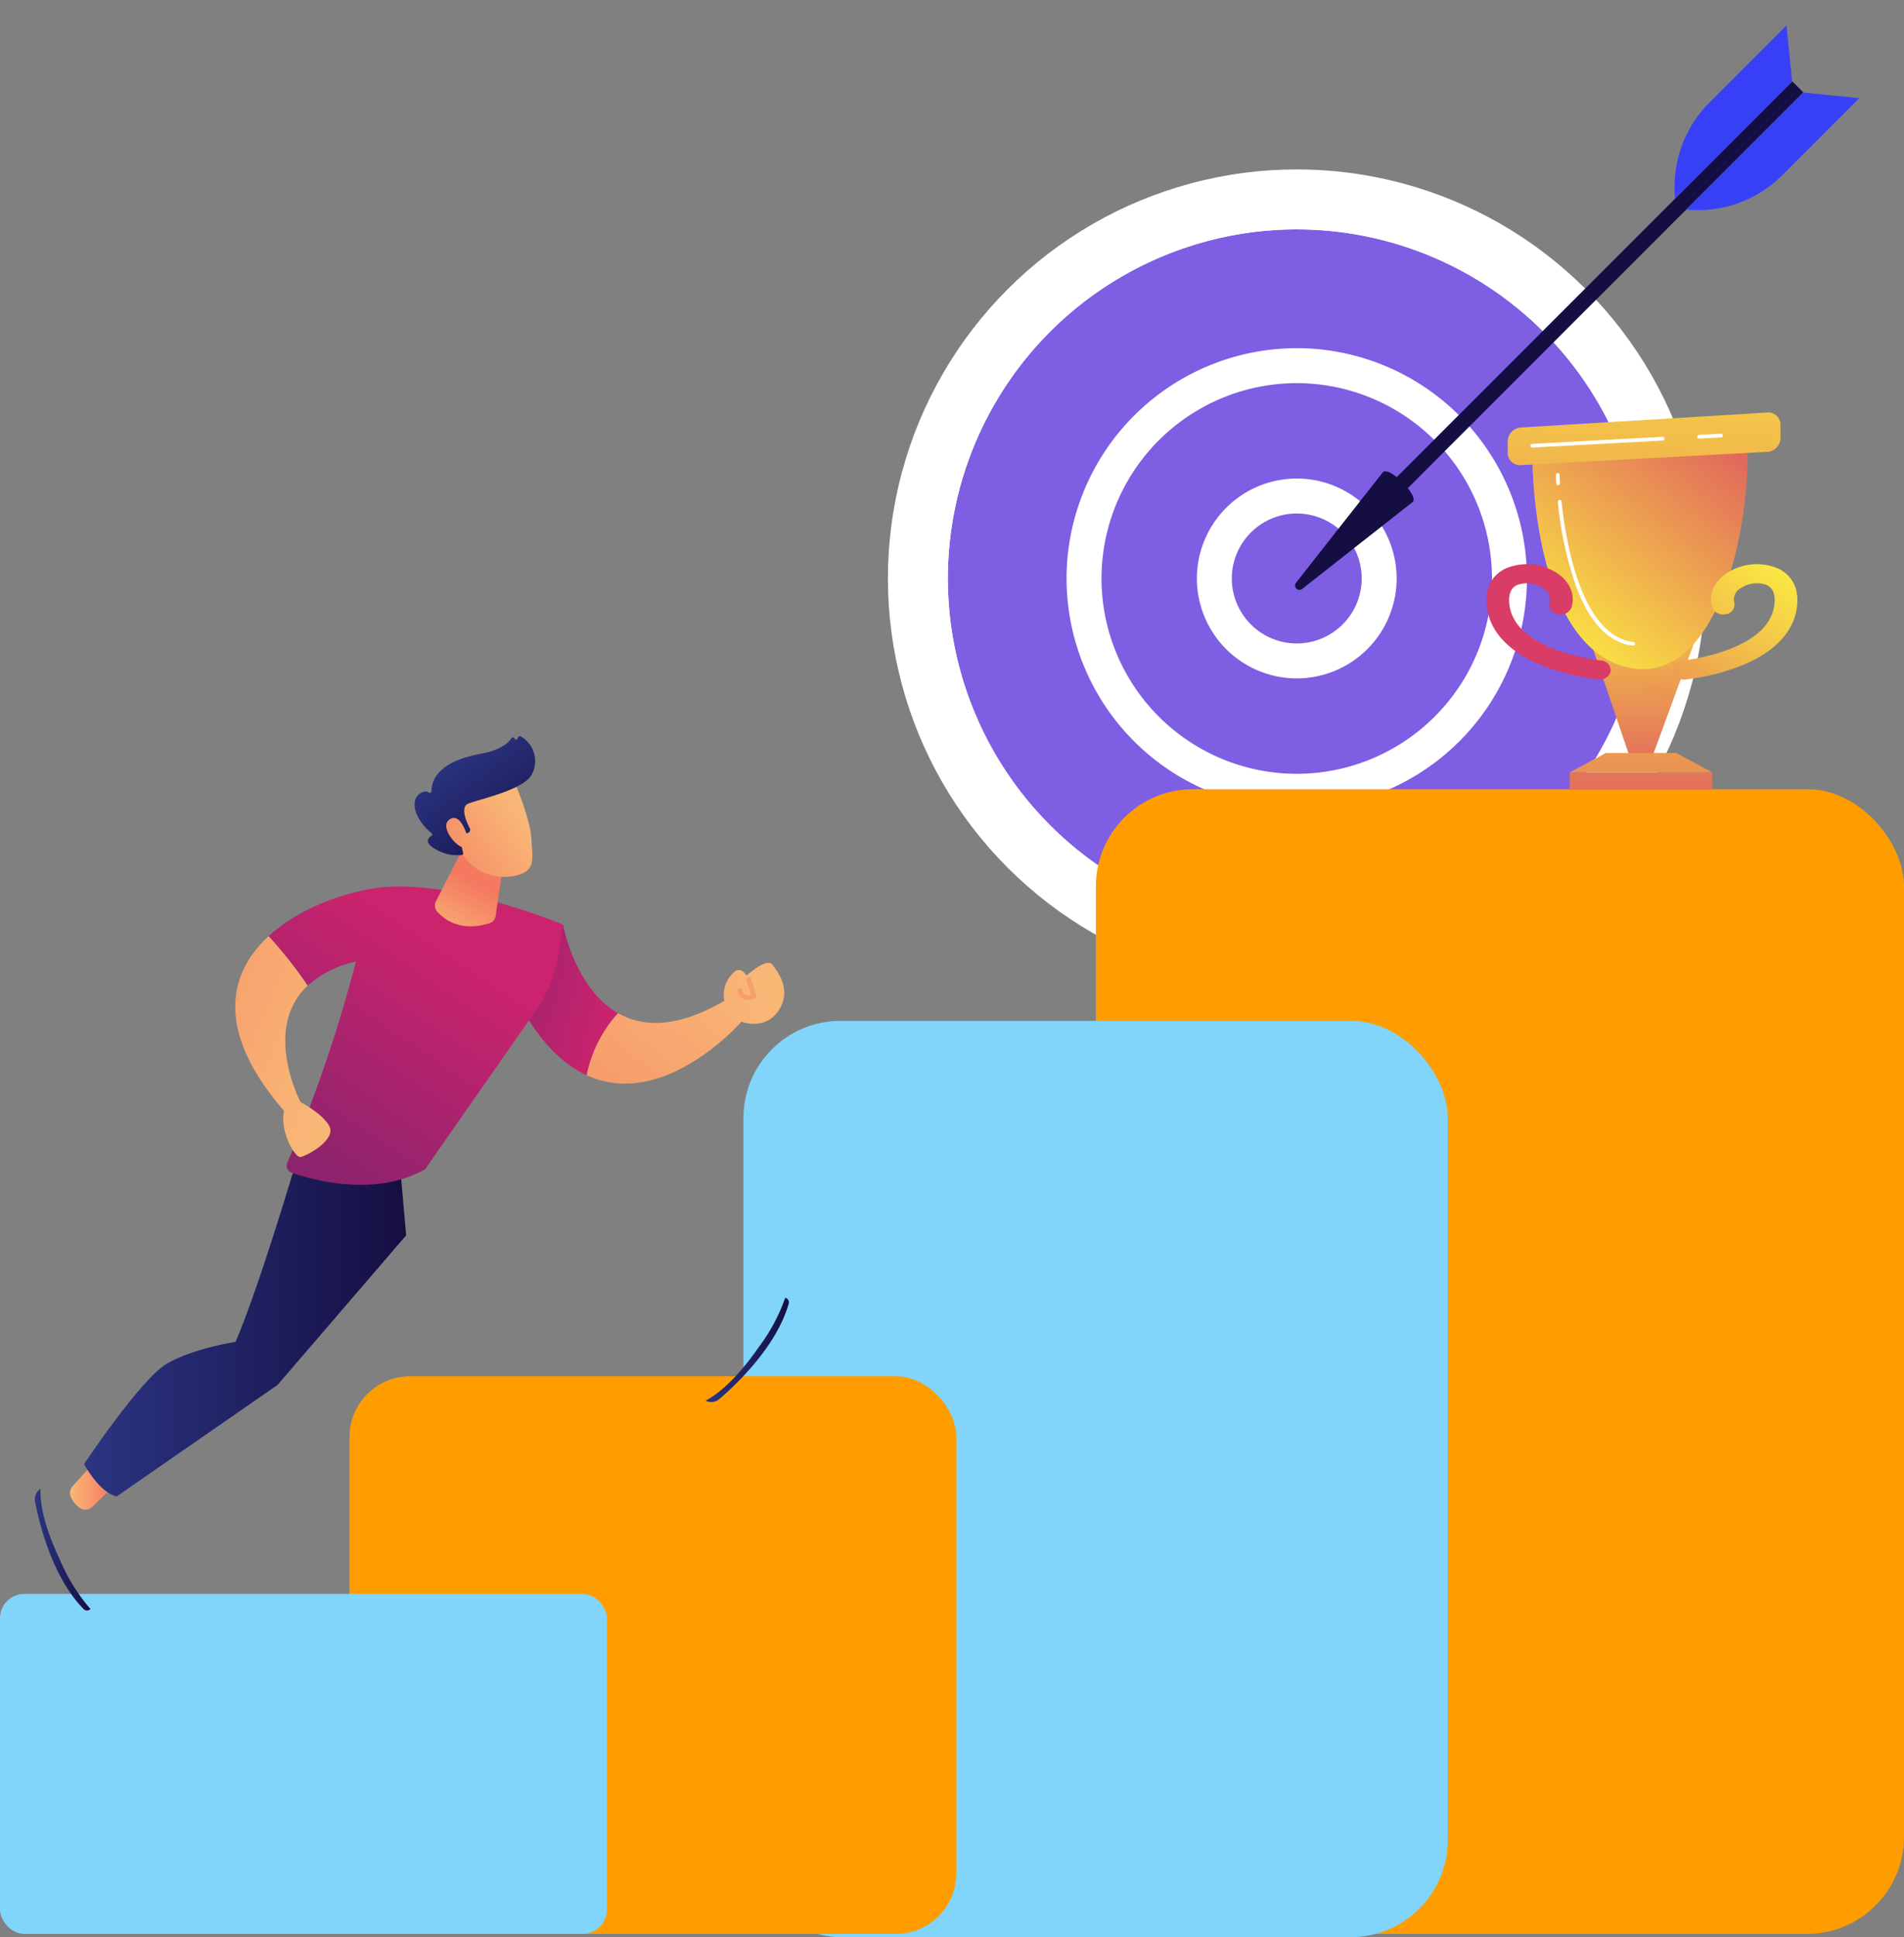<svg xmlns="http://www.w3.org/2000/svg" xmlns:xlink="http://www.w3.org/1999/xlink" width="313.696" height="318.991" viewBox="0 0 313.696 318.991">
  <rect x="0" y="0" width="313.696" height="318.991" fill="#808080" stroke="none"/>
  <defs>
    <linearGradient id="linear-gradient" x1="118.139" y1="-27.877" x2="110.139" y2="-27.019" gradientUnits="objectBoundingBox">
      <stop offset="0" stop-color="#2b3582"/>
      <stop offset="1" stop-color="#150e42"/>
    </linearGradient>
    <linearGradient id="linear-gradient-2" x1="17.047" y1="-141.819" x2="16.726" y2="-138.372" xlink:href="#linear-gradient"/>
    <linearGradient id="linear-gradient-3" x1="9.227" y1="-135.062" x2="8.927" y2="-130.322" gradientUnits="objectBoundingBox">
      <stop offset="0" stop-color="#53d8ff"/>
      <stop offset="1" stop-color="#3840f7"/>
    </linearGradient>
    <linearGradient id="linear-gradient-4" x1="55.665" y1="-91.328" x2="55.223" y2="-88.109" xlink:href="#linear-gradient-3"/>
    <linearGradient id="linear-gradient-5" x1="0.484" y1="-0.955" x2="0.529" y2="1.814" gradientUnits="objectBoundingBox">
      <stop offset="0" stop-color="#fdf53f"/>
      <stop offset="1" stop-color="#d93c65"/>
    </linearGradient>
    <linearGradient id="linear-gradient-6" x1="-0.011" y1="0.972" x2="1.04" y2="-0.38" xlink:href="#linear-gradient-5"/>
    <linearGradient id="linear-gradient-7" x1="0.704" y1="-17.679" x2="0.415" y2="8.11" xlink:href="#linear-gradient-5"/>
    <linearGradient id="linear-gradient-8" x1="0.819" y1="-12.539" x2="0.225" y2="12.651" xlink:href="#linear-gradient-5"/>
    <linearGradient id="linear-gradient-9" x1="1.042" y1="-3.232" x2="-0.762" y2="9.243" xlink:href="#linear-gradient-5"/>
    <linearGradient id="linear-gradient-10" x1="0.998" y1="-0.114" x2="-0.864" y2="2.397" xlink:href="#linear-gradient-5"/>
    <linearGradient id="linear-gradient-11" x1="272.215" y1="-0.114" x2="270.353" y2="2.397" xlink:href="#linear-gradient-5"/>
    <linearGradient id="linear-gradient-12" x1="0.927" y1="0.632" x2="-1.894" y2="-0.425" gradientUnits="objectBoundingBox">
      <stop offset="0" stop-color="#cb236d"/>
      <stop offset="1" stop-color="#4c246d"/>
    </linearGradient>
    <linearGradient id="linear-gradient-13" x1="1.121" y1="-0.158" x2="-1.164" y2="1.904" gradientUnits="objectBoundingBox">
      <stop offset="0" stop-color="#f9b776"/>
      <stop offset="1" stop-color="#f47960"/>
    </linearGradient>
    <linearGradient id="linear-gradient-14" x1="0.642" y1="0.453" x2="-5.223" y2="3.274" xlink:href="#linear-gradient-13"/>
    <linearGradient id="linear-gradient-15" x1="0" y1="0.5" x2="1" y2="0.5" xlink:href="#linear-gradient"/>
    <linearGradient id="linear-gradient-17" x1="0" y1="0.5" x2="1" y2="0.5" xlink:href="#linear-gradient-13"/>
    <linearGradient id="linear-gradient-23" x1="0.528" y1="0.175" x2="-0.362" y2="1.576" xlink:href="#linear-gradient-12"/>
    <linearGradient id="linear-gradient-24" x1="0.891" y1="0.756" x2="-1.329" y2="-0.937" xlink:href="#linear-gradient-13"/>
    <linearGradient id="linear-gradient-25" x1="0.276" y1="1.206" x2="0.6" y2="0.434" xlink:href="#linear-gradient-13"/>
    <linearGradient id="linear-gradient-26" x1="0.821" y1="0.35" x2="-0.291" y2="1.106" xlink:href="#linear-gradient-13"/>
    <linearGradient id="linear-gradient-27" x1="0.28" y1="0.152" x2="1.03" y2="1.129" xlink:href="#linear-gradient"/>
    <linearGradient id="linear-gradient-28" x1="2.74" y1="-0.685" x2="-1.811" y2="1.784" xlink:href="#linear-gradient-13"/>
  </defs>
  <g id="img12" transform="translate(1417.094 -5468.813)">
    <g id="Grupo_73191" data-name="Grupo 73191" transform="translate(-1298.704 5468.813)">
      <g id="Grupo_73189" data-name="Grupo 73189" transform="translate(0 0)">
        <circle id="Elipse_4516" data-name="Elipse 4516" cx="67.357" cy="67.357" r="67.357" transform="translate(0 95.257) rotate(-45)" fill="#fff"/>
        <g id="Grupo_73186" data-name="Grupo 73186" transform="translate(34.891 34.891)">
          <circle id="Elipse_4517" data-name="Elipse 4517" cx="57.486" cy="57.486" r="57.486" transform="translate(2.879 2.88)" fill="#7e5ee3"/>
          <path id="Trazado_144959" data-name="Trazado 144959" d="M-1007.448,5669.051a60.434,60.434,0,0,1-60.365-60.366,60.434,60.434,0,0,1,60.365-60.366,60.434,60.434,0,0,1,60.366,60.366A60.434,60.434,0,0,1-1007.448,5669.051Zm0-117.853a57.551,57.551,0,0,0-57.486,57.487,57.552,57.552,0,0,0,57.486,57.486,57.552,57.552,0,0,0,57.486-57.486A57.551,57.551,0,0,0-1007.448,5551.2Z" transform="translate(1067.813 -5548.319)" fill="#fff"/>
        </g>
        <g id="Grupo_73187" data-name="Grupo 73187" transform="translate(53.585 53.586)">
          <circle id="Elipse_4518" data-name="Elipse 4518" cx="35.046" cy="35.046" r="35.046" transform="matrix(0.212, -0.977, 0.977, 0.212, 0, 68.504)" fill="#7e5ee3"/>
          <path id="Trazado_144960" data-name="Trazado 144960" d="M-978.754,5675.306a37.969,37.969,0,0,1-37.926-37.926,37.969,37.969,0,0,1,37.926-37.926,37.969,37.969,0,0,1,37.926,37.926A37.97,37.97,0,0,1-978.754,5675.306Zm0-70.093a32.2,32.2,0,0,0-32.167,32.167,32.2,32.2,0,0,0,32.167,32.167,32.2,32.2,0,0,0,32.167-32.167A32.2,32.2,0,0,0-978.754,5605.213Z" transform="translate(1020.425 -5595.708)" fill="#fff"/>
        </g>
        <g id="Grupo_73188" data-name="Grupo 73188" transform="translate(78.547 78.547)">
          <circle id="Elipse_4519" data-name="Elipse 4519" cx="13.578" cy="13.578" r="13.578" transform="translate(0 26.171) rotate(-74.518)" fill="#7e5ee3"/>
          <path id="Trazado_144961" data-name="Trazado 144961" d="M-951.3,5681.288a16.476,16.476,0,0,1-16.457-16.457,16.476,16.476,0,0,1,16.457-16.458,16.476,16.476,0,0,1,16.458,16.458A16.476,16.476,0,0,1-951.3,5681.288Zm0-27.157a10.711,10.711,0,0,0-10.7,10.7,10.711,10.711,0,0,0,10.7,10.7,10.711,10.711,0,0,0,10.7-10.7A10.712,10.712,0,0,0-951.3,5654.131Z" transform="translate(968.012 -5648.121)" fill="#fff"/>
        </g>
      </g>
      <g id="Grupo_73190" data-name="Grupo 73190" transform="translate(94.977 4.18)">
        <rect id="Rectángulo_32449" data-name="Rectángulo 32449" width="2.567" height="97.217" transform="matrix(-0.707, -0.707, 0.707, -0.707, 15.009, 79.767)" fill="url(#linear-gradient)"/>
        <path id="Trazado_144962" data-name="Trazado 144962" d="M-916.416,5645.8c1.041-1.042,5.951,3.868,4.909,4.909l-18.21,14.316a.723.723,0,0,1-1.016-1.016Z" transform="translate(930.895 -5572.231)" fill="url(#linear-gradient-2)"/>
        <path id="Trazado_144963" data-name="Trazado 144963" d="M-764.779,5503.549l9.248.919-12.7,12.7a19.628,19.628,0,0,1-15.82,5.652h0Z" transform="translate(848.491 -5492.486)" fill="url(#linear-gradient-3)"/>
        <path id="Trazado_144964" data-name="Trazado 144964" d="M-769.039,5487.587l-.919-9.248-12.7,12.7a19.63,19.63,0,0,0-5.652,15.82h0Z" transform="translate(850.935 -5478.339)" fill="url(#linear-gradient-4)"/>
      </g>
    </g>
    <rect id="Rectángulo_32450" data-name="Rectángulo 32450" width="133.143" height="188.503" rx="16" transform="translate(-1236.54 5598.771)" fill="#ff9d00"/>
    <rect id="Rectángulo_32451" data-name="Rectángulo 32451" width="116.039" height="150.887" rx="16" transform="translate(-1294.607 5636.917)" fill="#81d4fa"/>
    <rect id="Rectángulo_32452" data-name="Rectángulo 32452" width="99.988" height="91.83" rx="10" transform="translate(-1359.515 5695.445)" fill="#ff9d00"/>
    <rect id="Rectángulo_32453" data-name="Rectángulo 32453" width="99.988" height="55.994" rx="4" transform="translate(-1417.094 5731.281)" fill="#81d4fa"/>
    <g id="Grupo_73192" data-name="Grupo 73192" transform="translate(-1172.204 5536.746)">
      <path id="Trazado_144965" data-name="Trazado 144965" d="M-809.159,5728.909h-3.786L-818.9,5711.4l16.545-1Z" transform="translate(836.526 -5672.311)" fill="url(#linear-gradient-5)"/>
      <path id="Trazado_144966" data-name="Trazado 144966" d="M-841.849,5635.865c-.019,1.478-.019,30.412,14.669,35.111s21.323-19.783,20.8-37.218Z" transform="translate(849.405 -5629.305)" fill="url(#linear-gradient-6)"/>
      <rect id="Rectángulo_32454" data-name="Rectángulo 32454" width="23.482" height="2.851" transform="translate(13.732 59.255)" fill="url(#linear-gradient-7)"/>
      <path id="Trazado_144967" data-name="Trazado 144967" d="M-804.293,5754.557h-23.482l5.943-3.188h11.6Z" transform="translate(841.507 -5695.303)" fill="url(#linear-gradient-8)"/>
      <path id="Trazado_144968" data-name="Trazado 144968" d="M-848.723,5626.065a2.361,2.361,0,0,0-2.344,2.122v2.225a2.057,2.057,0,0,0,2.345,1.853l40.255-2.166a2.341,2.341,0,0,0,2.346-2.1v-2.542a2.04,2.04,0,0,0-2.344-1.836Z" transform="translate(854.577 -5623.611)" fill="url(#linear-gradient-9)"/>
      <path id="Trazado_144969" data-name="Trazado 144969" d="M-787.108,5699.5a1.787,1.787,0,0,1-1.857-1.4,1.661,1.661,0,0,1,1.646-1.744c.2-.02,13.7-1.447,14.984-8.84.216-1.247.192-2.875-1.149-3.555a4.717,4.717,0,0,0-4.213.415,2.154,2.154,0,0,0-1.2,2.457,1.584,1.584,0,0,1-1.386,1.9,1.911,1.911,0,0,1-2.254-1.166c-.621-2.192.362-4.334,2.63-5.731a9,9,0,0,1,8.353-.571c1.4.71,3.645,2.527,2.921,6.708-.716,4.134-4.168,7.446-9.982,9.577a37.1,37.1,0,0,1-8.279,1.938C-786.965,5699.5-787.037,5699.5-787.108,5699.5Z" transform="translate(819.735 -5655.531)" fill="url(#linear-gradient-10)"/>
      <path id="Trazado_144970" data-name="Trazado 144970" d="M-840.449,5699.5a1.787,1.787,0,0,0,1.857-1.4,1.662,1.662,0,0,0-1.646-1.744c-.2-.02-13.7-1.447-14.984-8.84-.216-1.247-.192-2.875,1.148-3.555a4.717,4.717,0,0,1,4.213.415,2.154,2.154,0,0,1,1.2,2.457,1.584,1.584,0,0,0,1.385,1.9,1.912,1.912,0,0,0,2.254-1.166c.621-2.192-.362-4.334-2.63-5.731a9,9,0,0,0-8.353-.571c-1.4.71-3.645,2.527-2.921,6.708.716,4.134,4.168,7.446,9.982,9.577a37.1,37.1,0,0,0,8.279,1.938C-840.592,5699.5-840.52,5699.5-840.449,5699.5Z" transform="translate(859.066 -5655.531)" fill="url(#linear-gradient-11)"/>
      <path id="Trazado_144971" data-name="Trazado 144971" d="M-779.579,5632.352a.306.306,0,0,1-.305-.289.307.307,0,0,1,.289-.323l3.6-.192a.307.307,0,0,1,.322.289.306.306,0,0,1-.289.322l-3.6.193Z" transform="translate(814.633 -5628.064)" fill="#fff"/>
      <path id="Trazado_144972" data-name="Trazado 144972" d="M-842.242,5634.492a.306.306,0,0,1-.3-.29.306.306,0,0,1,.289-.322l21.477-1.155a.306.306,0,0,1,.322.289.306.306,0,0,1-.289.322l-21.476,1.156Z" transform="translate(849.796 -5628.726)" fill="#fff"/>
      <path id="Trazado_144973" data-name="Trazado 144973" d="M-819.825,5680.4l-.036,0c-3.889-.447-7-3.613-9.24-9.412a58.569,58.569,0,0,1-3.133-14.249.306.306,0,0,1,.272-.337.307.307,0,0,1,.337.272c.7,6.621,3.251,22.13,11.834,23.118a.3.3,0,0,1,.269.338A.306.306,0,0,1-819.825,5680.4Z" transform="translate(844.01 -5642.011)" fill="#fff"/>
      <path id="Trazado_144974" data-name="Trazado 144974" d="M-832.615,5648.325a.306.306,0,0,1-.3-.287c-.057-.882-.073-1.391-.073-1.412a.305.305,0,0,1,.3-.314.3.3,0,0,1,.315.3s.016.519.072,1.39a.305.305,0,0,1-.286.325Z" transform="translate(844.435 -5636.35)" fill="#fff"/>
    </g>
    <g id="Grupo_73194" data-name="Grupo 73194" transform="translate(-1411.348 5590.028)">
      <path id="Trazado_144975" data-name="Trazado 144975" d="M-1215.657,5815.785l-7.789,11.982c3.623,7.059,7.648,10.956,11.674,12.809a21.54,21.54,0,0,1,5.173-10.217C-1213.781,5826.273-1215.657,5815.785-1215.657,5815.785Z" transform="translate(1302.682 -5784.731)" fill="url(#linear-gradient-12)"/>
      <path id="Trazado_144976" data-name="Trazado 144976" d="M-1173.969,5844.093c-7.974,4.72-13.673,4.442-17.7,2.151a21.535,21.535,0,0,0-5.173,10.217c12.8,5.888,25.616-8.935,25.616-8.935Z" transform="translate(1287.754 -5800.616)" fill="url(#linear-gradient-13)"/>
      <path id="Trazado_144977" data-name="Trazado 144977" d="M-1144.66,5838.291s-2.153-3.754.943-6.635c0,0,1-1.139,2.094.534,0,0,3.331-3.023,4.242-1.806s3.325,4.233.967,7.674C-1138.8,5841.536-1143.609,5839.986-1144.66,5838.291Z" transform="translate(1258.88 -5792.762)" fill="url(#linear-gradient-14)"/>
      <path id="Trazado_144978" data-name="Trazado 144978" d="M-1138.472,5839.23a1.874,1.874,0,0,1-.96-.237,1.636,1.636,0,0,1-.759-1.281.39.39,0,0,1,.338-.436.391.391,0,0,1,.436.337.889.889,0,0,0,.381.708,1.571,1.571,0,0,0,1.061.07l-.754-2.394a.39.39,0,0,1,.254-.489.39.39,0,0,1,.489.254l.874,2.771a.389.389,0,0,1-.229.48A3.361,3.361,0,0,1-1138.472,5839.23Z" transform="translate(1255.965 -5795.79)" fill="#f79e6d"/>
      <path id="Trazado_144979" data-name="Trazado 144979" d="M-1403.078,6027.466a2.061,2.061,0,0,0-.882,2.157c.65,3.389,2.787,12.338,7.978,17.636a.779.779,0,0,0,1.143,0,29.758,29.758,0,0,1-4.849-7.685C-1402.617,6033.467-1403.159,6029.7-1403.078,6027.466Z" transform="translate(1404 -5903.518)" fill="url(#linear-gradient-15)"/>
      <path id="Trazado_144980" data-name="Trazado 144980" d="M-1395.206,6026.184a7.263,7.263,0,0,0-6.679.11c-.009,0-.015.012-.023.016-.081,2.232.461,6,3.39,12.111a29.75,29.75,0,0,0,4.849,7.685.915.915,0,0,0,.217-.38C-1392.478,6042.338-1390.419,6032.926-1395.206,6026.184Z" transform="translate(1402.831 -5902.361)" fill="url(#linear-gradient-15)"/>
      <path id="Trazado_144981" data-name="Trazado 144981" d="M-1384.148,6022.1l-3.033,2.91a1.591,1.591,0,0,1-1.978.187,4.166,4.166,0,0,1-1.542-1.9,1.6,1.6,0,0,1,.292-1.693l3.028-3.332a1.6,1.6,0,0,1,2.555.262l.947,1.6A1.6,1.6,0,0,1-1384.148,6022.1Z" transform="translate(1396.607 -5898.063)" fill="url(#linear-gradient-17)"/>
      <path id="Trazado_144982" data-name="Trazado 144982" d="M-1152.225,5972.727a2.057,2.057,0,0,0,2.31-.3c2.624-2.239,9.348-8.521,11.388-15.652a.778.778,0,0,0-.562-.994,29.754,29.754,0,0,1-4.284,8.015C-1147.237,5969.361-1150.245,5971.694-1152.225,5972.727Z" transform="translate(1262.716 -5863.292)" fill="url(#linear-gradient-15)"/>
      <path id="Trazado_144983" data-name="Trazado 144983" d="M-1160.025,5966.928a7.264,7.264,0,0,0,3.4,5.753l.026.012c1.98-1.033,4.988-3.366,8.852-8.932a29.747,29.747,0,0,0,4.284-8.015.922.922,0,0,0-.438,0C-1147.33,5956.574-1156.53,5959.435-1160.025,5966.928Z" transform="translate(1267.093 -5863.257)" fill="url(#linear-gradient-15)"/>
      <path id="Trazado_144984" data-name="Trazado 144984" d="M-1165.873,5966.384l3.169,2.761a1.589,1.589,0,0,1,.362,1.953,4.162,4.162,0,0,1-1.755,1.706,1.6,1.6,0,0,1-1.712-.14l-3.588-2.718a1.6,1.6,0,0,1,.032-2.569l1.51-1.086A1.6,1.6,0,0,1-1165.873,5966.384Z" transform="translate(1272.707 -5869.021)" fill="url(#linear-gradient-17)"/>
      <path id="Trazado_144985" data-name="Trazado 144985" d="M-1350.393,5903.21s-6.184,21.068-10.183,30.328c0,0-6.989,1.066-11.315,3.594s-13.644,16.537-13.644,16.537,2.434,4.62,5.369,5.329l26.525-18.379,21.17-24.618-1-11.419Z" transform="translate(1393.638 -5833.791)" fill="url(#linear-gradient-15)"/>
      <path id="Trazado_144986" data-name="Trazado 144986" d="M-1306.9,5899.294l-1.809,5.769s1.655,15.125,20.724,12.575,21.465-5.664,21.465-5.664-1.655,9.66,19.2,21.275c0,0,3.169-2.393,3.867-5.11l-14.612-24.083c-2.032-3.159-3.917-3.991-7.629-3.411-8.206,1.284-23.571,2.956-25.9,2.559Z" transform="translate(1350.53 -5831.593)" fill="url(#linear-gradient-15)"/>
      <path id="Trazado_144987" data-name="Trazado 144987" d="M-1296.246,5801.486c-5.557.282-14.341,2.924-20.015,8.147a68.554,68.554,0,0,1,6.428,8.147,17.514,17.514,0,0,1,7.968-3.971,236.021,236.021,0,0,1-11.315,33.136,1.208,1.208,0,0,0,.705,1.628c3.482,1.214,13.749,4.1,21.984-.55l18.257-26.143a22.366,22.366,0,0,0,3.772-9.427l.721-4.715S-1284.138,5800.869-1296.246,5801.486Z" transform="translate(1354.765 -5776.686)" fill="url(#linear-gradient-23)"/>
      <path id="Trazado_144988" data-name="Trazado 144988" d="M-1313.225,5851.514c-.794-1.751-3.51-3.388-4.807-4.091-1.128-2.326-5.63-12.782,1.177-19.173a68.474,68.474,0,0,0-6.428-8.147c-6.547,6.027-8.943,15.495,2.537,28.751-.627,3.265,1.418,7.067,2.523,7.6C-1317.713,5856.7-1312.171,5853.843-1313.225,5851.514Z" transform="translate(1361.788 -5787.154)" fill="url(#linear-gradient-24)"/>
      <path id="Trazado_144989" data-name="Trazado 144989" d="M-1248.869,5785.713l-4.77,9.336a1.543,1.543,0,0,0,.223,1.734c1.155,1.286,3.883,3.375,8.628,1.878a1.438,1.438,0,0,0,.979-1.167l1.242-8.479Z" transform="translate(1319.72 -5767.857)" fill="url(#linear-gradient-25)"/>
      <g id="Grupo_73193" data-name="Grupo 73193" transform="translate(62.563)">
        <path id="Trazado_144990" data-name="Trazado 144990" d="M-1238.78,5761.009s2.8,6.427,2.985,9.8.915,5.562-2.985,6.241a8.291,8.291,0,0,1-8.966-4.624s-2.789-5.177-2.163-7.3S-1238.78,5761.009-1238.78,5761.009Z" transform="translate(1255.02 -5753.994)" fill="url(#linear-gradient-26)"/>
        <path id="Trazado_144991" data-name="Trazado 144991" d="M-1252.831,5761.041l.221-.1a.535.535,0,0,0,.262-.736c-.55-1.062-1.622-3.5-.237-4.065,1.785-.732,8.856-2.174,10.381-4.683a4.668,4.668,0,0,0-1.785-6.409.268.268,0,0,0-.352.114l-.163.308a.265.265,0,0,1-.489-.051h0a.264.264,0,0,0-.478-.068c-.469.75-1.735,1.968-5.12,2.592-4.812.888-7.993,2.835-8.072,6.16a.266.266,0,0,1-.41.219c-.355-.217-.924-.318-1.683.32-1.321,1.111-.781,3.993,2.116,6.365a.263.263,0,0,1-.013.424c-.525.341-1.308,1.155.721,2.239a6.827,6.827,0,0,0,4.268.93.265.265,0,0,0,.214-.319l-.644-2.922a.265.265,0,0,1,.259-.322Z" transform="translate(1261.438 -5745.024)" fill="url(#linear-gradient-27)"/>
        <path id="Trazado_144992" data-name="Trazado 144992" d="M-1246.043,5778.888s-1.067-4.1-2.908-2.954.955,4.6,2.435,4.753Z" transform="translate(1254.771 -5762.255)" fill="url(#linear-gradient-28)"/>
      </g>
    </g>
  </g>
</svg>
